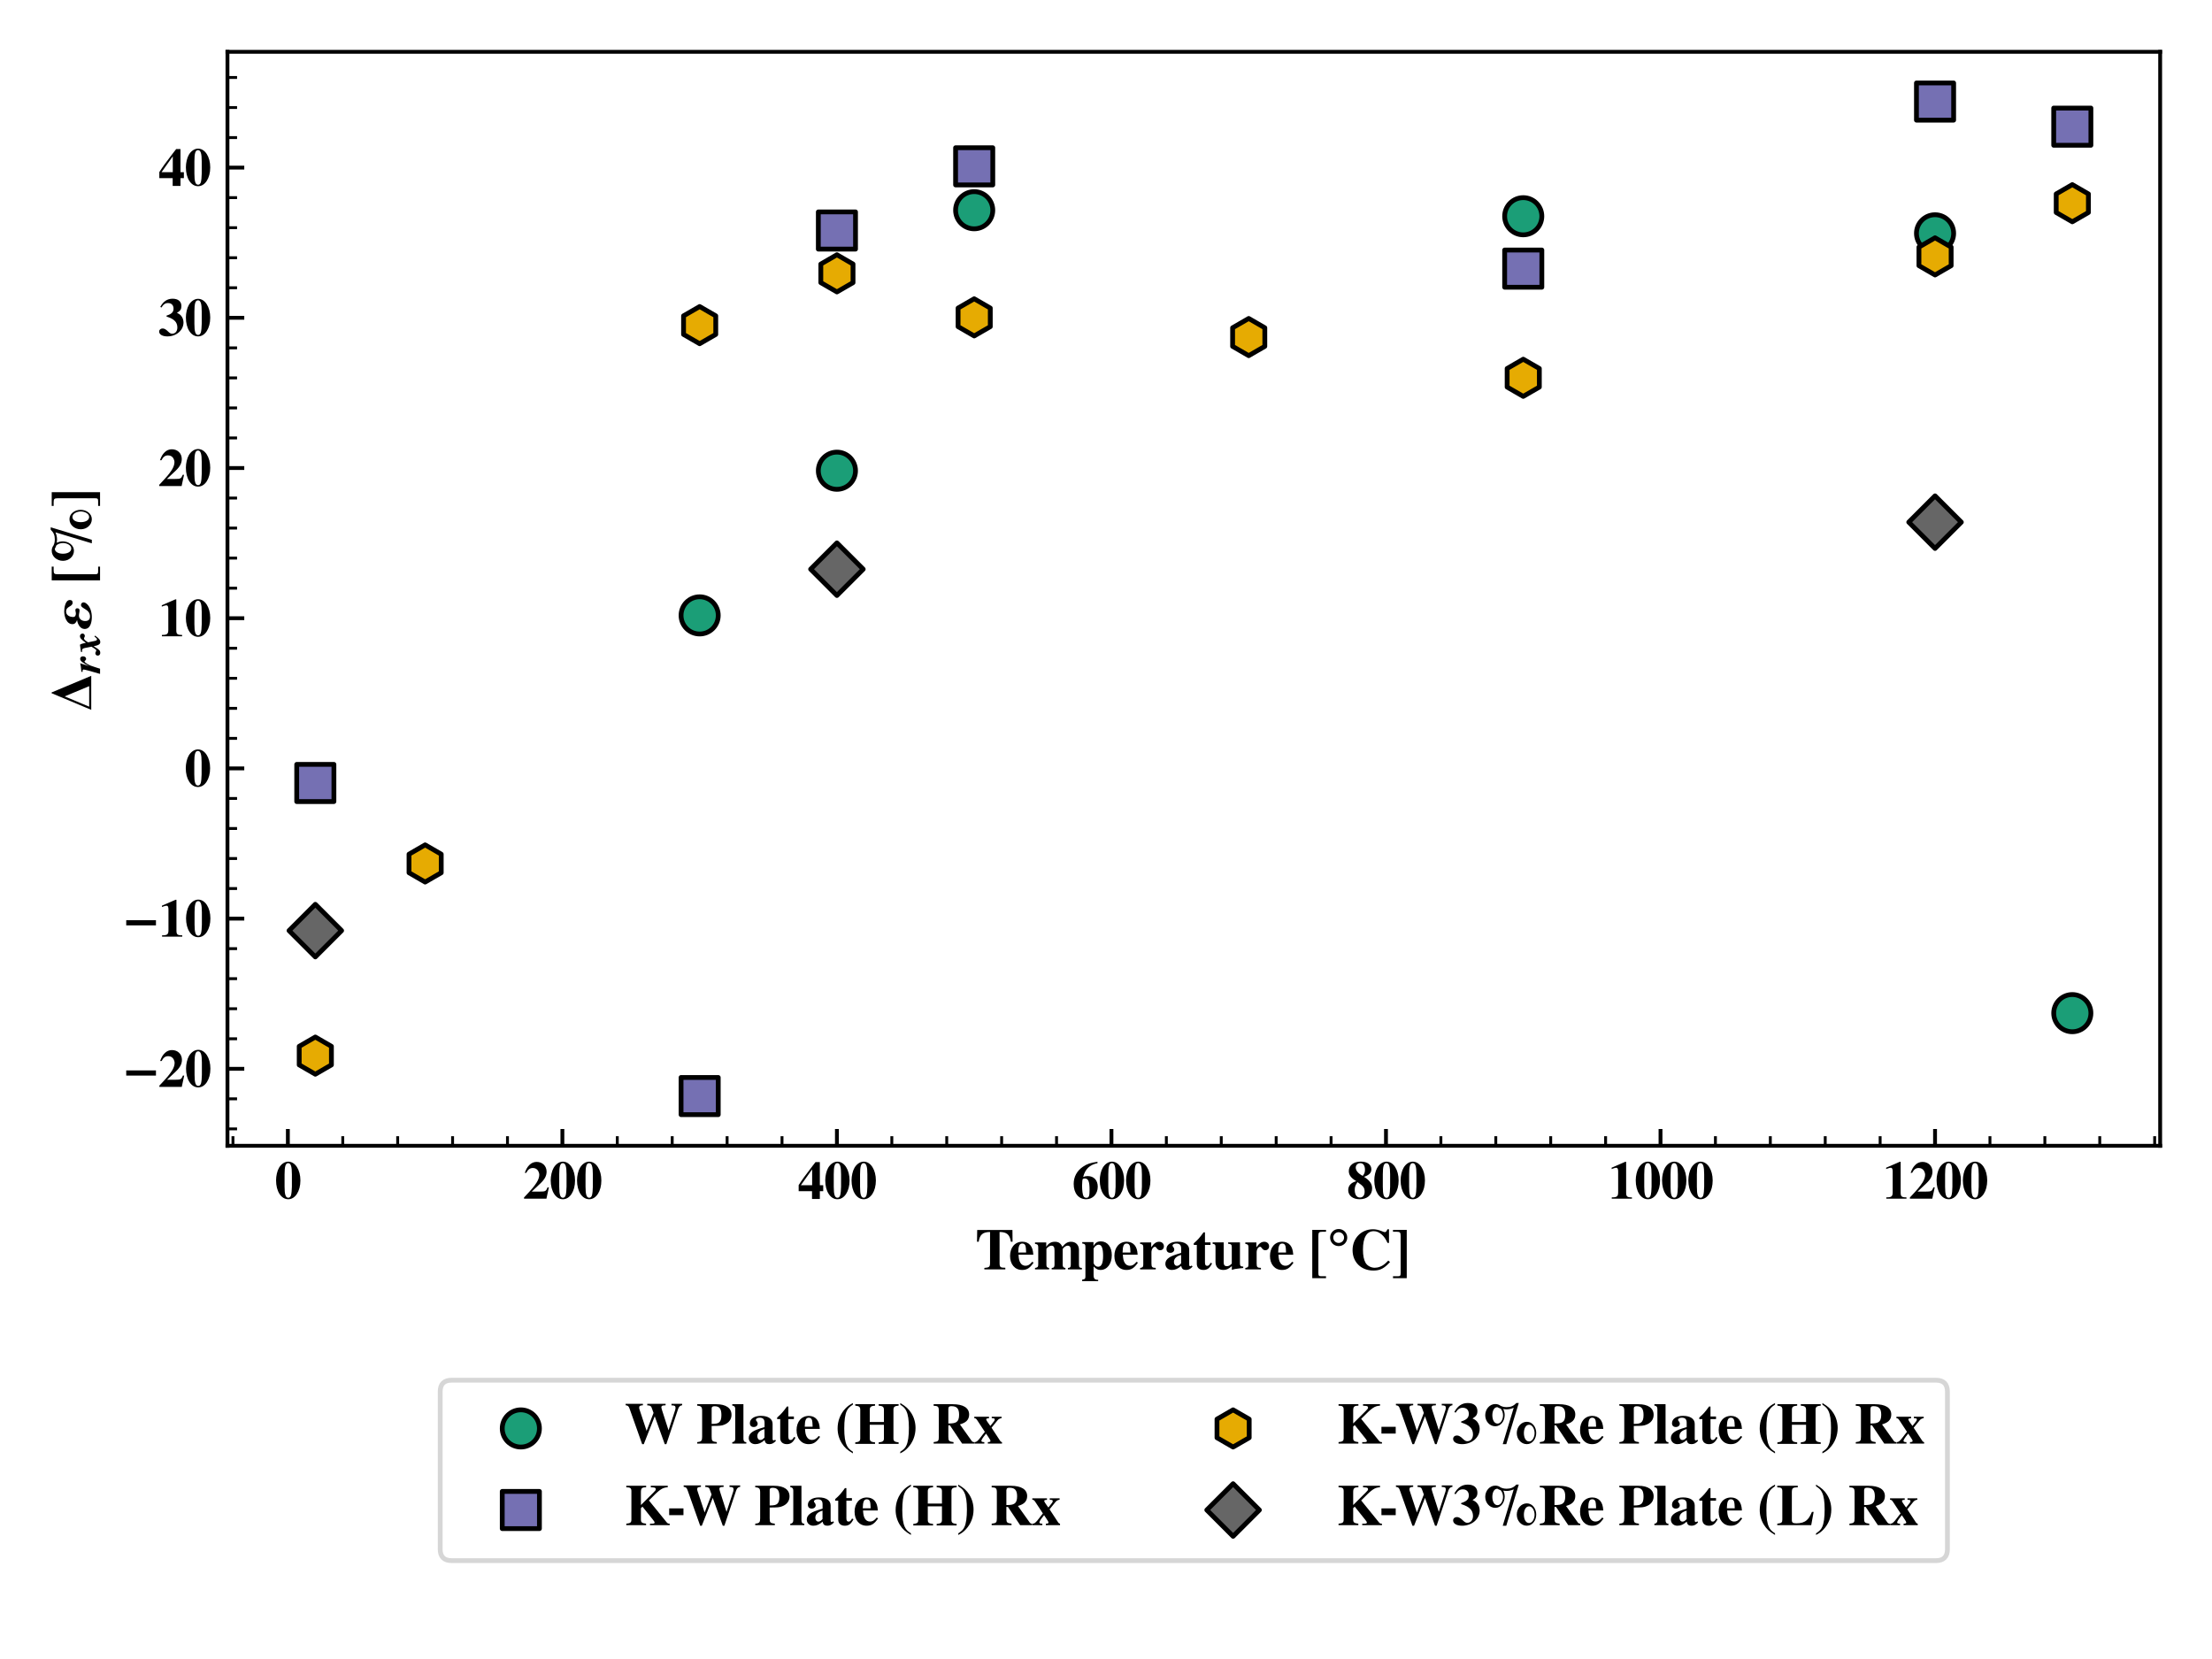 <?xml version="1.0" encoding="utf-8" standalone="no"?>
<!DOCTYPE svg PUBLIC "-//W3C//DTD SVG 1.1//EN"
  "http://www.w3.org/Graphics/SVG/1.1/DTD/svg11.dtd">
<svg xmlns:xlink="http://www.w3.org/1999/xlink" width="460.8pt" height="345.6pt" viewBox="0 0 460.8 345.6" xmlns="http://www.w3.org/2000/svg" version="1.1">
 <defs>
  <style type="text/css">*{stroke-linejoin: round; stroke-linecap: butt}</style>
 </defs>
 <g id="figure_1">
  <g id="patch_1">
   <path d="M 0 345.6 
L 460.8 345.6 
L 460.8 0 
L 0 0 
z
" style="fill: #ffffff"/>
  </g>
  <g id="axes_1">
   <g id="patch_2">
    <path d="M 47.385 238.687 
L 450 238.687 
L 450 10.8 
L 47.385 10.8 
z
" style="fill: #ffffff"/>
   </g>
   <g id="PathCollection_1">
    <defs>
     <path id="m9c1a7745af" d="M 0 3.873 
C 1.027 3.873 2.012 3.465 2.739 2.739 
C 3.465 2.012 3.873 1.027 3.873 0 
C 3.873 -1.027 3.465 -2.012 2.739 -2.739 
C 2.012 -3.465 1.027 -3.873 0 -3.873 
C -1.027 -3.873 -2.012 -3.465 -2.739 -2.739 
C -3.465 -2.012 -3.873 -1.027 -3.873 0 
C -3.873 1.027 -3.465 2.012 -2.739 2.739 
C -2.012 3.465 -1.027 3.873 0 3.873 
z
" style="stroke: #000000"/>
    </defs>
    <g clip-path="url(#p0a53fb7acf)">
     <use xlink:href="#m9c1a7745af" x="145.751" y="128.197" style="fill: #1b9e77; stroke: #000000"/>
     <use xlink:href="#m9c1a7745af" x="174.346" y="98.06" style="fill: #1b9e77; stroke: #000000"/>
     <use xlink:href="#m9c1a7745af" x="202.941" y="43.793" style="fill: #1b9e77; stroke: #000000"/>
     <use xlink:href="#m9c1a7745af" x="317.32" y="45.047" style="fill: #1b9e77; stroke: #000000"/>
     <use xlink:href="#m9c1a7745af" x="403.105" y="48.608" style="fill: #1b9e77; stroke: #000000"/>
     <use xlink:href="#m9c1a7745af" x="431.699" y="211.057" style="fill: #1b9e77; stroke: #000000"/>
    </g>
   </g>
   <g id="PathCollection_2">
    <defs>
     <path id="m1aaefd6d30" d="M -3.873 3.873 
L 3.873 3.873 
L 3.873 -3.873 
L -3.873 -3.873 
z
" style="stroke: #000000"/>
    </defs>
    <g clip-path="url(#p0a53fb7acf)">
     <use xlink:href="#m1aaefd6d30" x="65.686" y="163.108" style="fill: #7570b3; stroke: #000000"/>
     <use xlink:href="#m1aaefd6d30" x="145.751" y="228.328" style="fill: #7570b3; stroke: #000000"/>
     <use xlink:href="#m1aaefd6d30" x="174.346" y="48.021" style="fill: #7570b3; stroke: #000000"/>
     <use xlink:href="#m1aaefd6d30" x="202.941" y="34.651" style="fill: #7570b3; stroke: #000000"/>
     <use xlink:href="#m1aaefd6d30" x="317.32" y="55.96" style="fill: #7570b3; stroke: #000000"/>
     <use xlink:href="#m1aaefd6d30" x="403.105" y="21.158" style="fill: #7570b3; stroke: #000000"/>
     <use xlink:href="#m1aaefd6d30" x="431.699" y="26.387" style="fill: #7570b3; stroke: #000000"/>
    </g>
   </g>
   <g id="PathCollection_3">
    <defs>
     <path id="mb5a81cc32b" d="M 0 -3.873 
L -3.354 -1.936 
L -3.354 1.936 
L -0 3.873 
L 3.354 1.936 
L 3.354 -1.936 
z
" style="stroke: #000000"/>
    </defs>
    <g clip-path="url(#p0a53fb7acf)">
     <use xlink:href="#mb5a81cc32b" x="65.686" y="219.905" style="fill: #e6ab02; stroke: #000000"/>
     <use xlink:href="#mb5a81cc32b" x="88.562" y="179.875" style="fill: #e6ab02; stroke: #000000"/>
     <use xlink:href="#mb5a81cc32b" x="145.751" y="67.731" style="fill: #e6ab02; stroke: #000000"/>
     <use xlink:href="#mb5a81cc32b" x="174.346" y="56.942" style="fill: #e6ab02; stroke: #000000"/>
     <use xlink:href="#mb5a81cc32b" x="202.941" y="66.111" style="fill: #e6ab02; stroke: #000000"/>
     <use xlink:href="#mb5a81cc32b" x="260.13" y="70.217" style="fill: #e6ab02; stroke: #000000"/>
     <use xlink:href="#mb5a81cc32b" x="317.32" y="78.7" style="fill: #e6ab02; stroke: #000000"/>
     <use xlink:href="#mb5a81cc32b" x="403.105" y="53.41" style="fill: #e6ab02; stroke: #000000"/>
     <use xlink:href="#mb5a81cc32b" x="431.699" y="42.331" style="fill: #e6ab02; stroke: #000000"/>
    </g>
   </g>
   <g id="PathCollection_4">
    <defs>
     <path id="m07507db547" d="M 0 5.477 
L 5.477 0 
L 0 -5.477 
L -5.477 0 
z
" style="stroke: #000000"/>
    </defs>
    <g clip-path="url(#p0a53fb7acf)">
     <use xlink:href="#m07507db547" x="65.686" y="193.865" style="fill: #666666; stroke: #000000"/>
     <use xlink:href="#m07507db547" x="174.346" y="118.573" style="fill: #666666; stroke: #000000"/>
     <use xlink:href="#m07507db547" x="403.105" y="108.776" style="fill: #666666; stroke: #000000"/>
    </g>
   </g>
   <g id="matplotlib.axis_1">
    <g id="xtick_1">
     <g id="line2d_1">
      <defs>
       <path id="m81183af1c1" d="M 0 0 
L 0 -3.5 
" style="stroke: #000000; stroke-width: 0.8"/>
      </defs>
      <g>
       <use xlink:href="#m81183af1c1" x="59.967" y="238.687" style="stroke: #000000; stroke-width: 0.8"/>
      </g>
     </g>
     <g id="text_1">
      <!-- $\mathdefault{0}$ -->
      <g transform="translate(57.24 249.71) scale(0.11 -0.11)">
       <defs>
        <path id="TeXGyreTermesX-Bold-30" d="M 3046 2166 
C 3046 3440 2426 4403 1600 4403 
C 1184 4403 762 4123 499 3664 
C 294 3313 154 2714 154 2185 
C 154 873 755 -64 1606 -64 
C 2432 -64 3046 886 3046 2166 
z
M 2035 1434 
C 2035 1058 1984 561 1926 389 
C 1856 203 1754 114 1606 114 
C 1286 114 1165 491 1165 1434 
L 1165 2892 
C 1165 3855 1286 4224 1594 4224 
C 1907 4224 2035 3829 2035 2892 
L 2035 1434 
z
" transform="scale(0.016)"/>
       </defs>
       <use xlink:href="#TeXGyreTermesX-Bold-30" transform="scale(0.996)"/>
      </g>
     </g>
    </g>
    <g id="xtick_2">
     <g id="line2d_2">
      <g>
       <use xlink:href="#m81183af1c1" x="117.156" y="238.687" style="stroke: #000000; stroke-width: 0.8"/>
      </g>
     </g>
     <g id="text_2">
      <!-- $\mathdefault{200}$ -->
      <g transform="translate(108.975 249.71) scale(0.11 -0.11)">
       <defs>
        <path id="TeXGyreTermesX-Bold-32" d="M 3059 1341 
L 2906 1341 
C 2720 884 2643 846 1990 846 
L 1024 846 
L 2061 1824 
C 2566 2301 2790 2726 2790 3210 
C 2790 3889 2298 4373 1606 4373 
C 1286 4373 979 4245 755 4016 
C 506 3768 378 3552 198 3075 
L 378 3075 
C 576 3469 813 3648 1158 3648 
C 1440 3648 1651 3527 1792 3298 
C 1869 3164 1920 2987 1920 2841 
C 1920 2561 1798 2211 1594 1900 
C 1267 1405 1043 1137 109 146 
L 109 0 
L 2771 0 
L 3059 1341 
z
" transform="scale(0.016)"/>
       </defs>
       <use xlink:href="#TeXGyreTermesX-Bold-32" transform="scale(0.996)"/>
       <use xlink:href="#TeXGyreTermesX-Bold-30" transform="translate(49.813 0) scale(0.996)"/>
       <use xlink:href="#TeXGyreTermesX-Bold-30" transform="translate(99.626 0) scale(0.996)"/>
      </g>
     </g>
    </g>
    <g id="xtick_3">
     <g id="line2d_3">
      <g>
       <use xlink:href="#m81183af1c1" x="174.346" y="238.687" style="stroke: #000000; stroke-width: 0.8"/>
      </g>
     </g>
     <g id="text_3">
      <!-- $\mathdefault{400}$ -->
      <g transform="translate(166.164 249.71) scale(0.11 -0.11)">
       <defs>
        <path id="TeXGyreTermesX-Bold-34" d="M 3040 896 
L 3040 1602 
L 2637 1602 
L 2637 4352 
L 2125 4352 
L 1747 3863 
C 928 2803 506 2219 122 1615 
L 122 896 
L 1709 896 
L 1709 -32 
L 2637 -32 
L 2637 896 
L 3040 896 
z
M 1722 1602 
L 384 1602 
L 1722 3488 
L 1722 1602 
z
" transform="scale(0.016)"/>
       </defs>
       <use xlink:href="#TeXGyreTermesX-Bold-34" transform="scale(0.996)"/>
       <use xlink:href="#TeXGyreTermesX-Bold-30" transform="translate(49.813 0) scale(0.996)"/>
       <use xlink:href="#TeXGyreTermesX-Bold-30" transform="translate(99.626 0) scale(0.996)"/>
      </g>
     </g>
    </g>
    <g id="xtick_4">
     <g id="line2d_4">
      <g>
       <use xlink:href="#m81183af1c1" x="231.536" y="238.687" style="stroke: #000000; stroke-width: 0.8"/>
      </g>
     </g>
     <g id="text_4">
      <!-- $\mathdefault{600}$ -->
      <g transform="translate(223.354 249.71) scale(0.11 -0.11)">
       <defs>
        <path id="TeXGyreTermesX-Bold-36" d="M 3040 1427 
C 3040 2193 2573 2688 1843 2688 
C 1638 2688 1498 2663 1306 2580 
C 1542 3515 2074 4030 3008 4221 
L 3008 4387 
C 2157 4266 1760 4126 1274 3796 
C 557 3307 179 2596 179 1752 
C 179 654 768 -64 1664 -64 
C 2458 -64 3040 564 3040 1427 
z
M 2067 1046 
C 2067 298 1990 108 1677 108 
C 1530 108 1414 172 1350 291 
C 1242 501 1178 964 1178 1553 
C 1178 1946 1216 2307 1261 2339 
C 1312 2377 1402 2402 1491 2402 
C 1920 2402 2067 2054 2067 1046 
z
" transform="scale(0.016)"/>
       </defs>
       <use xlink:href="#TeXGyreTermesX-Bold-36" transform="scale(0.996)"/>
       <use xlink:href="#TeXGyreTermesX-Bold-30" transform="translate(49.813 0) scale(0.996)"/>
       <use xlink:href="#TeXGyreTermesX-Bold-30" transform="translate(99.626 0) scale(0.996)"/>
      </g>
     </g>
    </g>
    <g id="xtick_5">
     <g id="line2d_5">
      <g>
       <use xlink:href="#m81183af1c1" x="288.725" y="238.687" style="stroke: #000000; stroke-width: 0.8"/>
      </g>
     </g>
     <g id="text_5">
      <!-- $\mathdefault{800}$ -->
      <g transform="translate(280.543 249.71) scale(0.11 -0.11)">
       <defs>
        <path id="TeXGyreTermesX-Bold-38" d="M 3021 1212 
C 3021 1768 2746 2164 2061 2597 
C 2675 2815 2931 3075 2931 3483 
C 2931 4051 2445 4409 1683 4409 
C 819 4409 250 3961 250 3292 
C 250 2814 506 2462 1139 2086 
C 774 1965 627 1881 461 1722 
C 275 1543 179 1301 179 1020 
C 179 370 723 -64 1536 -64 
C 2426 -64 3021 447 3021 1212 
z
M 2170 3439 
C 2170 3139 2118 2993 1907 2712 
C 1370 2986 1075 3337 1075 3694 
C 1075 3994 1306 4224 1606 4224 
C 1965 4224 2170 3937 2170 3439 
z
M 2131 829 
C 2131 402 1920 140 1574 140 
C 1184 140 954 478 954 1046 
C 954 1397 1024 1595 1280 1971 
C 1978 1505 2131 1301 2131 829 
z
" transform="scale(0.016)"/>
       </defs>
       <use xlink:href="#TeXGyreTermesX-Bold-38" transform="scale(0.996)"/>
       <use xlink:href="#TeXGyreTermesX-Bold-30" transform="translate(49.813 0) scale(0.996)"/>
       <use xlink:href="#TeXGyreTermesX-Bold-30" transform="translate(99.626 0) scale(0.996)"/>
      </g>
     </g>
    </g>
    <g id="xtick_6">
     <g id="line2d_6">
      <g>
       <use xlink:href="#m81183af1c1" x="345.915" y="238.687" style="stroke: #000000; stroke-width: 0.8"/>
      </g>
     </g>
     <g id="text_6">
      <!-- $\mathdefault{1000}$ -->
      <g transform="translate(335.006 249.71) scale(0.11 -0.11)">
       <defs>
        <path id="TeXGyreTermesX-Bold-31" d="M 2829 0 
L 2829 159 
C 2246 159 2138 255 2138 746 
L 2138 4384 
L 2029 4384 
L 416 3686 
L 416 3521 
C 474 3540 525 3559 544 3572 
C 717 3635 877 3680 960 3680 
C 1120 3680 1190 3540 1190 3241 
L 1190 790 
C 1190 267 1062 159 429 159 
L 429 0 
L 2829 0 
z
" transform="scale(0.016)"/>
       </defs>
       <use xlink:href="#TeXGyreTermesX-Bold-31" transform="scale(0.996)"/>
       <use xlink:href="#TeXGyreTermesX-Bold-30" transform="translate(49.813 0) scale(0.996)"/>
       <use xlink:href="#TeXGyreTermesX-Bold-30" transform="translate(99.626 0) scale(0.996)"/>
       <use xlink:href="#TeXGyreTermesX-Bold-30" transform="translate(149.44 0) scale(0.996)"/>
      </g>
     </g>
    </g>
    <g id="xtick_7">
     <g id="line2d_7">
      <g>
       <use xlink:href="#m81183af1c1" x="403.105" y="238.687" style="stroke: #000000; stroke-width: 0.8"/>
      </g>
     </g>
     <g id="text_7">
      <!-- $\mathdefault{1200}$ -->
      <g transform="translate(392.195 249.71) scale(0.11 -0.11)">
       <use xlink:href="#TeXGyreTermesX-Bold-31" transform="scale(0.996)"/>
       <use xlink:href="#TeXGyreTermesX-Bold-32" transform="translate(49.813 0) scale(0.996)"/>
       <use xlink:href="#TeXGyreTermesX-Bold-30" transform="translate(99.626 0) scale(0.996)"/>
       <use xlink:href="#TeXGyreTermesX-Bold-30" transform="translate(149.44 0) scale(0.996)"/>
      </g>
     </g>
    </g>
    <g id="xtick_8">
     <g id="line2d_8">
      <defs>
       <path id="m5a02cce19e" d="M 0 0 
L 0 -2 
" style="stroke: #000000; stroke-width: 0.6"/>
      </defs>
      <g>
       <use xlink:href="#m5a02cce19e" x="48.529" y="238.687" style="stroke: #000000; stroke-width: 0.6"/>
      </g>
     </g>
    </g>
    <g id="xtick_9">
     <g id="line2d_9">
      <g>
       <use xlink:href="#m5a02cce19e" x="71.405" y="238.687" style="stroke: #000000; stroke-width: 0.6"/>
      </g>
     </g>
    </g>
    <g id="xtick_10">
     <g id="line2d_10">
      <g>
       <use xlink:href="#m5a02cce19e" x="82.843" y="238.687" style="stroke: #000000; stroke-width: 0.6"/>
      </g>
     </g>
    </g>
    <g id="xtick_11">
     <g id="line2d_11">
      <g>
       <use xlink:href="#m5a02cce19e" x="94.281" y="238.687" style="stroke: #000000; stroke-width: 0.6"/>
      </g>
     </g>
    </g>
    <g id="xtick_12">
     <g id="line2d_12">
      <g>
       <use xlink:href="#m5a02cce19e" x="105.718" y="238.687" style="stroke: #000000; stroke-width: 0.6"/>
      </g>
     </g>
    </g>
    <g id="xtick_13">
     <g id="line2d_13">
      <g>
       <use xlink:href="#m5a02cce19e" x="128.594" y="238.687" style="stroke: #000000; stroke-width: 0.6"/>
      </g>
     </g>
    </g>
    <g id="xtick_14">
     <g id="line2d_14">
      <g>
       <use xlink:href="#m5a02cce19e" x="140.032" y="238.687" style="stroke: #000000; stroke-width: 0.6"/>
      </g>
     </g>
    </g>
    <g id="xtick_15">
     <g id="line2d_15">
      <g>
       <use xlink:href="#m5a02cce19e" x="151.47" y="238.687" style="stroke: #000000; stroke-width: 0.6"/>
      </g>
     </g>
    </g>
    <g id="xtick_16">
     <g id="line2d_16">
      <g>
       <use xlink:href="#m5a02cce19e" x="162.908" y="238.687" style="stroke: #000000; stroke-width: 0.6"/>
      </g>
     </g>
    </g>
    <g id="xtick_17">
     <g id="line2d_17">
      <g>
       <use xlink:href="#m5a02cce19e" x="185.784" y="238.687" style="stroke: #000000; stroke-width: 0.6"/>
      </g>
     </g>
    </g>
    <g id="xtick_18">
     <g id="line2d_18">
      <g>
       <use xlink:href="#m5a02cce19e" x="197.222" y="238.687" style="stroke: #000000; stroke-width: 0.6"/>
      </g>
     </g>
    </g>
    <g id="xtick_19">
     <g id="line2d_19">
      <g>
       <use xlink:href="#m5a02cce19e" x="208.66" y="238.687" style="stroke: #000000; stroke-width: 0.6"/>
      </g>
     </g>
    </g>
    <g id="xtick_20">
     <g id="line2d_20">
      <g>
       <use xlink:href="#m5a02cce19e" x="220.098" y="238.687" style="stroke: #000000; stroke-width: 0.6"/>
      </g>
     </g>
    </g>
    <g id="xtick_21">
     <g id="line2d_21">
      <g>
       <use xlink:href="#m5a02cce19e" x="242.974" y="238.687" style="stroke: #000000; stroke-width: 0.6"/>
      </g>
     </g>
    </g>
    <g id="xtick_22">
     <g id="line2d_22">
      <g>
       <use xlink:href="#m5a02cce19e" x="254.412" y="238.687" style="stroke: #000000; stroke-width: 0.6"/>
      </g>
     </g>
    </g>
    <g id="xtick_23">
     <g id="line2d_23">
      <g>
       <use xlink:href="#m5a02cce19e" x="265.849" y="238.687" style="stroke: #000000; stroke-width: 0.6"/>
      </g>
     </g>
    </g>
    <g id="xtick_24">
     <g id="line2d_24">
      <g>
       <use xlink:href="#m5a02cce19e" x="277.287" y="238.687" style="stroke: #000000; stroke-width: 0.6"/>
      </g>
     </g>
    </g>
    <g id="xtick_25">
     <g id="line2d_25">
      <g>
       <use xlink:href="#m5a02cce19e" x="300.163" y="238.687" style="stroke: #000000; stroke-width: 0.6"/>
      </g>
     </g>
    </g>
    <g id="xtick_26">
     <g id="line2d_26">
      <g>
       <use xlink:href="#m5a02cce19e" x="311.601" y="238.687" style="stroke: #000000; stroke-width: 0.6"/>
      </g>
     </g>
    </g>
    <g id="xtick_27">
     <g id="line2d_27">
      <g>
       <use xlink:href="#m5a02cce19e" x="323.039" y="238.687" style="stroke: #000000; stroke-width: 0.6"/>
      </g>
     </g>
    </g>
    <g id="xtick_28">
     <g id="line2d_28">
      <g>
       <use xlink:href="#m5a02cce19e" x="334.477" y="238.687" style="stroke: #000000; stroke-width: 0.6"/>
      </g>
     </g>
    </g>
    <g id="xtick_29">
     <g id="line2d_29">
      <g>
       <use xlink:href="#m5a02cce19e" x="357.353" y="238.687" style="stroke: #000000; stroke-width: 0.6"/>
      </g>
     </g>
    </g>
    <g id="xtick_30">
     <g id="line2d_30">
      <g>
       <use xlink:href="#m5a02cce19e" x="368.791" y="238.687" style="stroke: #000000; stroke-width: 0.6"/>
      </g>
     </g>
    </g>
    <g id="xtick_31">
     <g id="line2d_31">
      <g>
       <use xlink:href="#m5a02cce19e" x="380.229" y="238.687" style="stroke: #000000; stroke-width: 0.6"/>
      </g>
     </g>
    </g>
    <g id="xtick_32">
     <g id="line2d_32">
      <g>
       <use xlink:href="#m5a02cce19e" x="391.667" y="238.687" style="stroke: #000000; stroke-width: 0.6"/>
      </g>
     </g>
    </g>
    <g id="xtick_33">
     <g id="line2d_33">
      <g>
       <use xlink:href="#m5a02cce19e" x="414.542" y="238.687" style="stroke: #000000; stroke-width: 0.6"/>
      </g>
     </g>
    </g>
    <g id="xtick_34">
     <g id="line2d_34">
      <g>
       <use xlink:href="#m5a02cce19e" x="425.98" y="238.687" style="stroke: #000000; stroke-width: 0.6"/>
      </g>
     </g>
    </g>
    <g id="xtick_35">
     <g id="line2d_35">
      <g>
       <use xlink:href="#m5a02cce19e" x="437.418" y="238.687" style="stroke: #000000; stroke-width: 0.6"/>
      </g>
     </g>
    </g>
    <g id="xtick_36">
     <g id="line2d_36">
      <g>
       <use xlink:href="#m5a02cce19e" x="448.856" y="238.687" style="stroke: #000000; stroke-width: 0.6"/>
      </g>
     </g>
    </g>
    <g id="text_8">
     <!-- \textbf{Temperature [$^\circ$C]} -->
     <g transform="translate(203.15 264.434) scale(0.12 -0.12)">
      <defs>
       <path id="TeXGyreTermesX-Bold-54" d="M 4070 3013 
L 4058 4288 
L 218 4288 
L 198 3013 
L 384 3013 
C 493 3777 826 4072 1619 4072 
L 1619 740 
C 1619 272 1549 204 998 159 
L 998 0 
L 3283 0 
L 3283 178 
C 2726 178 2656 242 2656 724 
L 2656 4072 
C 3443 4072 3776 3777 3885 3013 
L 4070 3013 
z
" transform="scale(0.016)"/>
       <path id="TeXGyreTermesX-Bold-65" d="M 2726 736 
L 2573 826 
C 2310 510 2118 394 1843 394 
C 1600 394 1408 504 1280 723 
C 1158 930 1107 1149 1082 1600 
L 2694 1600 
C 2656 2115 2560 2400 2362 2642 
C 2157 2883 1856 3013 1498 3013 
C 698 3013 160 2388 160 1465 
C 160 543 685 -64 1478 -64 
C 1997 -64 2310 134 2726 736 
z
M 1907 1835 
L 1050 1835 
C 1069 2571 1184 2816 1498 2816 
C 1683 2816 1798 2718 1850 2528 
C 1882 2411 1894 2240 1907 1928 
L 1907 1835 
z
" transform="scale(0.016)"/>
       <path id="TeXGyreTermesX-Bold-6d" d="M 5210 0 
L 5210 159 
C 4960 159 4890 236 4890 510 
L 4890 2109 
C 4890 2657 4550 3008 4026 3008 
C 3661 3008 3418 2862 3085 2455 
C 2893 2856 2669 3008 2266 3008 
C 1862 3008 1568 2836 1325 2455 
L 1325 2932 
L 102 2932 
L 102 2779 
C 384 2741 454 2665 454 2404 
L 454 534 
C 454 273 384 204 102 153 
L 102 0 
L 1638 0 
L 1638 153 
C 1414 184 1344 273 1344 515 
L 1344 2213 
C 1344 2251 1446 2372 1530 2436 
C 1664 2538 1773 2582 1882 2582 
C 2131 2582 2227 2436 2227 2054 
L 2227 515 
C 2227 254 2157 172 1920 153 
L 1920 0 
L 3418 0 
L 3418 153 
C 3194 178 3117 273 3117 515 
L 3117 2213 
C 3117 2245 3219 2366 3302 2429 
C 3443 2538 3552 2582 3661 2582 
C 3904 2582 4000 2429 4000 2054 
L 4000 515 
C 4000 248 3930 172 3686 153 
L 3686 0 
L 5210 0 
z
" transform="scale(0.016)"/>
       <path id="TeXGyreTermesX-Bold-70" d="M 3354 1551 
C 3354 2442 2874 3050 2163 3050 
C 1786 3050 1555 2904 1357 2534 
L 1357 2974 
L 134 2974 
L 134 2821 
C 416 2777 480 2712 480 2444 
L 480 -756 
C 480 -1019 429 -1076 122 -1127 
L 122 -1280 
L 1869 -1280 
L 1869 -1140 
C 1478 -1140 1370 -1012 1370 -584 
L 1370 318 
C 1677 19 1843 -64 2125 -64 
C 2842 -64 3354 603 3354 1551 
z
M 2406 1461 
C 2406 665 2227 286 1862 286 
C 1651 286 1466 434 1370 678 
L 1370 2238 
C 1370 2283 1427 2386 1504 2469 
C 1632 2610 1779 2688 1920 2688 
C 2253 2688 2406 2302 2406 1461 
z
" transform="scale(0.016)"/>
       <path id="TeXGyreTermesX-Bold-72" d="M 2778 2512 
C 2778 2798 2560 3008 2259 3008 
C 1939 3008 1696 2836 1395 2410 
L 1395 2932 
L 186 2932 
L 186 2779 
C 461 2741 531 2658 531 2404 
L 531 533 
C 531 272 467 203 186 152 
L 186 0 
L 1888 0 
L 1888 165 
C 1498 165 1421 248 1421 645 
L 1421 1854 
C 1421 2186 1600 2461 1811 2461 
C 1862 2461 1920 2417 1990 2315 
C 2112 2143 2208 2086 2374 2086 
C 2611 2086 2778 2264 2778 2512 
z
" transform="scale(0.016)"/>
       <path id="TeXGyreTermesX-Bold-61" d="M 3123 297 
L 3027 430 
L 2963 366 
C 2944 347 2925 341 2893 341 
C 2803 341 2758 392 2758 499 
L 2758 2152 
C 2758 2689 2272 3019 1491 3019 
C 768 3019 282 2696 282 2221 
C 282 1955 435 1803 698 1803 
C 954 1803 1133 1955 1133 2170 
C 1133 2259 1101 2341 1018 2442 
C 960 2506 941 2543 941 2581 
C 941 2714 1114 2816 1344 2816 
C 1722 2816 1882 2645 1882 2259 
L 1882 1797 
C 1133 1569 832 1455 589 1296 
C 301 1107 160 885 160 607 
C 160 221 454 -64 864 -64 
C 1235 -64 1530 63 1882 380 
C 1952 57 2093 -64 2406 -64 
C 2682 -64 2880 38 3123 297 
z
M 1875 658 
C 1702 462 1574 386 1421 386 
C 1229 386 1094 556 1094 810 
C 1094 1176 1363 1436 1875 1575 
L 1875 658 
z
" transform="scale(0.016)"/>
       <path id="TeXGyreTermesX-Bold-74" d="M 2125 648 
L 1965 718 
C 1837 476 1734 387 1600 387 
C 1421 387 1350 495 1350 750 
L 1350 2664 
L 1952 2664 
L 1952 2944 
L 1350 2944 
L 1350 4032 
L 1190 4032 
C 800 3479 544 3190 128 2836 
L 128 2664 
L 461 2664 
L 461 603 
C 461 190 736 -64 1178 -64 
C 1606 -64 1862 126 2125 648 
z
" transform="scale(0.016)"/>
       <path id="TeXGyreTermesX-Bold-75" d="M 3437 152 
L 3437 305 
C 3155 305 3078 388 3078 660 
L 3078 2944 
L 1792 2944 
L 1792 2792 
C 2112 2767 2189 2690 2189 2419 
L 2189 627 
C 1978 419 1850 349 1664 349 
C 1402 349 1306 476 1306 799 
L 1306 2944 
L 102 2944 
L 102 2792 
C 365 2741 416 2684 416 2419 
L 416 822 
C 416 266 736 -64 1267 -64 
C 1600 -64 1824 38 2195 355 
L 2195 -58 
C 2470 38 2624 63 3040 108 
L 3437 152 
z
" transform="scale(0.016)"/>
       <path id="TeXGyreTermesX-Bold-5b" d="M 1926 -960 
L 1926 -750 
L 1414 -750 
C 1152 -750 1094 -686 1094 -413 
L 1094 3650 
C 1094 4020 1165 4096 1523 4096 
L 1926 4096 
L 1926 4306 
L 429 4306 
L 429 -960 
L 1926 -960 
z
" transform="scale(0.016)"/>
       <path id="txbsys-e" d="M 2955 1640 
C 2955 2347 2386 2915 1676 2915 
C 960 2915 397 2347 397 1640 
C 397 926 960 365 1676 365 
C 2386 365 2955 926 2955 1640 
z
M 2482 1640 
C 2482 1188 2117 838 1676 838 
C 1222 838 870 1188 870 1640 
C 870 2078 1222 2441 1676 2441 
C 2117 2441 2482 2078 2482 1640 
z
" transform="scale(0.016)"/>
       <path id="TeXGyreTermesX-Bold-43" d="M 4397 800 
L 4205 959 
C 3827 565 3622 413 3309 292 
C 3123 216 2912 177 2733 177 
C 2310 177 1907 399 1722 729 
C 1536 1064 1446 1513 1446 2153 
C 1446 3463 1850 4160 2624 4160 
C 2925 4160 3200 4047 3475 3809 
C 3750 3570 3898 3357 4122 2880 
L 4282 2880 
L 4282 4369 
L 4109 4369 
C 4013 4127 3949 4059 3827 4059 
C 3763 4059 3680 4084 3533 4148 
C 3162 4300 2848 4370 2541 4370 
C 1267 4370 314 3394 314 2095 
C 314 790 1248 -128 2579 -128 
C 3315 -128 3750 95 4397 800 
z
" transform="scale(0.016)"/>
       <path id="TeXGyreTermesX-Bold-5d" d="M 1702 -960 
L 1702 4306 
L 205 4306 
L 205 4096 
L 608 4096 
C 966 4096 1037 4020 1037 3650 
L 1037 -413 
C 1037 -693 986 -750 717 -750 
L 205 -750 
L 205 -960 
L 1702 -960 
z
" transform="scale(0.016)"/>
      </defs>
      <use xlink:href="#TeXGyreTermesX-Bold-54" transform="scale(0.996)"/>
      <use xlink:href="#TeXGyreTermesX-Bold-65" transform="translate(57.983 0) scale(0.996)"/>
      <use xlink:href="#TeXGyreTermesX-Bold-6d" transform="translate(102.217 0) scale(0.996)"/>
      <use xlink:href="#TeXGyreTermesX-Bold-70" transform="translate(183.711 0) scale(0.996)"/>
      <use xlink:href="#TeXGyreTermesX-Bold-65" transform="translate(239.103 0) scale(0.996)"/>
      <use xlink:href="#TeXGyreTermesX-Bold-72" transform="translate(283.337 0) scale(0.996)"/>
      <use xlink:href="#TeXGyreTermesX-Bold-61" transform="translate(327.572 0) scale(0.996)"/>
      <use xlink:href="#TeXGyreTermesX-Bold-74" transform="translate(377.385 0) scale(0.996)"/>
      <use xlink:href="#TeXGyreTermesX-Bold-75" transform="translate(410.56 0) scale(0.996)"/>
      <use xlink:href="#TeXGyreTermesX-Bold-72" transform="translate(465.953 0) scale(0.996)"/>
      <use xlink:href="#TeXGyreTermesX-Bold-65" transform="translate(509.191 0) scale(0.996)"/>
      <use xlink:href="#TeXGyreTermesX-Bold-5b" transform="translate(578.331 0) scale(0.996)"/>
      <use xlink:href="#txbsys-e" transform="translate(611.507 36.164) scale(0.727)"/>
      <use xlink:href="#TeXGyreTermesX-Bold-43" transform="translate(650.114 0) scale(0.996)"/>
      <use xlink:href="#TeXGyreTermesX-Bold-5d" transform="translate(722.044 0) scale(0.996)"/>
     </g>
    </g>
   </g>
   <g id="matplotlib.axis_2">
    <g id="ytick_1">
     <g id="line2d_37">
      <defs>
       <path id="m8b57ad3a47" d="M 0 0 
L 3.5 0 
" style="stroke: #000000; stroke-width: 0.8"/>
      </defs>
      <g>
       <use xlink:href="#m8b57ad3a47" x="47.385" y="222.651" style="stroke: #000000; stroke-width: 0.8"/>
      </g>
     </g>
     <g id="text_9">
      <!-- $\mathdefault{−20}$ -->
      <g transform="translate(25.601 226.413) scale(0.11 -0.11)">
       <defs>
        <path id="txbsys-0" d="M 3929 1341 
L 3929 1955 
L 396 1955 
L 396 1341 
L 3929 1341 
z
" transform="scale(0.016)"/>
       </defs>
       <use xlink:href="#txbsys-0" transform="scale(0.996)"/>
       <use xlink:href="#TeXGyreTermesX-Bold-32" transform="translate(67.347 0) scale(0.996)"/>
       <use xlink:href="#TeXGyreTermesX-Bold-30" transform="translate(117.161 0) scale(0.996)"/>
      </g>
     </g>
    </g>
    <g id="ytick_2">
     <g id="line2d_38">
      <g>
       <use xlink:href="#m8b57ad3a47" x="47.385" y="191.362" style="stroke: #000000; stroke-width: 0.8"/>
      </g>
     </g>
     <g id="text_10">
      <!-- $\mathdefault{−10}$ -->
      <g transform="translate(25.601 195.124) scale(0.11 -0.11)">
       <use xlink:href="#txbsys-0" transform="scale(0.996)"/>
       <use xlink:href="#TeXGyreTermesX-Bold-31" transform="translate(67.347 0) scale(0.996)"/>
       <use xlink:href="#TeXGyreTermesX-Bold-30" transform="translate(117.161 0) scale(0.996)"/>
      </g>
     </g>
    </g>
    <g id="ytick_3">
     <g id="line2d_39">
      <g>
       <use xlink:href="#m8b57ad3a47" x="47.385" y="160.073" style="stroke: #000000; stroke-width: 0.8"/>
      </g>
     </g>
     <g id="text_11">
      <!-- $\mathdefault{0}$ -->
      <g transform="translate(38.431 163.835) scale(0.11 -0.11)">
       <use xlink:href="#TeXGyreTermesX-Bold-30" transform="scale(0.996)"/>
      </g>
     </g>
    </g>
    <g id="ytick_4">
     <g id="line2d_40">
      <g>
       <use xlink:href="#m8b57ad3a47" x="47.385" y="128.784" style="stroke: #000000; stroke-width: 0.8"/>
      </g>
     </g>
     <g id="text_12">
      <!-- $\mathdefault{10}$ -->
      <g transform="translate(32.976 132.546) scale(0.11 -0.11)">
       <use xlink:href="#TeXGyreTermesX-Bold-31" transform="scale(0.996)"/>
       <use xlink:href="#TeXGyreTermesX-Bold-30" transform="translate(49.813 0) scale(0.996)"/>
      </g>
     </g>
    </g>
    <g id="ytick_5">
     <g id="line2d_41">
      <g>
       <use xlink:href="#m8b57ad3a47" x="47.385" y="97.495" style="stroke: #000000; stroke-width: 0.8"/>
      </g>
     </g>
     <g id="text_13">
      <!-- $\mathdefault{20}$ -->
      <g transform="translate(32.976 101.257) scale(0.11 -0.11)">
       <use xlink:href="#TeXGyreTermesX-Bold-32" transform="scale(0.996)"/>
       <use xlink:href="#TeXGyreTermesX-Bold-30" transform="translate(49.813 0) scale(0.996)"/>
      </g>
     </g>
    </g>
    <g id="ytick_6">
     <g id="line2d_42">
      <g>
       <use xlink:href="#m8b57ad3a47" x="47.385" y="66.206" style="stroke: #000000; stroke-width: 0.8"/>
      </g>
     </g>
     <g id="text_14">
      <!-- $\mathdefault{30}$ -->
      <g transform="translate(32.976 69.967) scale(0.11 -0.11)">
       <defs>
        <path id="TeXGyreTermesX-Bold-33" d="M 2995 1596 
C 2995 1889 2899 2164 2714 2387 
C 2579 2540 2470 2617 2214 2732 
C 2624 2981 2746 3165 2746 3541 
C 2746 4090 2355 4416 1702 4416 
C 1069 4416 589 4097 237 3440 
L 371 3364 
C 614 3753 826 3900 1158 3900 
C 1562 3900 1811 3645 1811 3242 
C 1811 2822 1587 2598 979 2406 
L 979 2297 
C 1510 2112 1722 2004 1952 1786 
C 2150 1601 2266 1314 2266 1007 
C 2266 548 2022 254 1638 254 
C 1485 254 1363 324 1152 528 
C 902 778 710 880 518 880 
C 275 880 102 728 102 510 
C 102 166 493 -64 1082 -64 
C 2150 -64 2995 664 2995 1596 
z
" transform="scale(0.016)"/>
       </defs>
       <use xlink:href="#TeXGyreTermesX-Bold-33" transform="scale(0.996)"/>
       <use xlink:href="#TeXGyreTermesX-Bold-30" transform="translate(49.813 0) scale(0.996)"/>
      </g>
     </g>
    </g>
    <g id="ytick_7">
     <g id="line2d_43">
      <g>
       <use xlink:href="#m8b57ad3a47" x="47.385" y="34.917" style="stroke: #000000; stroke-width: 0.8"/>
      </g>
     </g>
     <g id="text_15">
      <!-- $\mathdefault{40}$ -->
      <g transform="translate(32.976 38.678) scale(0.11 -0.11)">
       <use xlink:href="#TeXGyreTermesX-Bold-34" transform="scale(0.996)"/>
       <use xlink:href="#TeXGyreTermesX-Bold-30" transform="translate(49.813 0) scale(0.996)"/>
      </g>
     </g>
    </g>
    <g id="ytick_8">
     <g id="line2d_44">
      <defs>
       <path id="me1de576f9e" d="M 0 0 
L 2 0 
" style="stroke: #000000; stroke-width: 0.6"/>
      </defs>
      <g>
       <use xlink:href="#me1de576f9e" x="47.385" y="235.167" style="stroke: #000000; stroke-width: 0.6"/>
      </g>
     </g>
    </g>
    <g id="ytick_9">
     <g id="line2d_45">
      <g>
       <use xlink:href="#me1de576f9e" x="47.385" y="228.909" style="stroke: #000000; stroke-width: 0.6"/>
      </g>
     </g>
    </g>
    <g id="ytick_10">
     <g id="line2d_46">
      <g>
       <use xlink:href="#me1de576f9e" x="47.385" y="216.393" style="stroke: #000000; stroke-width: 0.6"/>
      </g>
     </g>
    </g>
    <g id="ytick_11">
     <g id="line2d_47">
      <g>
       <use xlink:href="#me1de576f9e" x="47.385" y="210.136" style="stroke: #000000; stroke-width: 0.6"/>
      </g>
     </g>
    </g>
    <g id="ytick_12">
     <g id="line2d_48">
      <g>
       <use xlink:href="#me1de576f9e" x="47.385" y="203.878" style="stroke: #000000; stroke-width: 0.6"/>
      </g>
     </g>
    </g>
    <g id="ytick_13">
     <g id="line2d_49">
      <g>
       <use xlink:href="#me1de576f9e" x="47.385" y="197.62" style="stroke: #000000; stroke-width: 0.6"/>
      </g>
     </g>
    </g>
    <g id="ytick_14">
     <g id="line2d_50">
      <g>
       <use xlink:href="#me1de576f9e" x="47.385" y="185.104" style="stroke: #000000; stroke-width: 0.6"/>
      </g>
     </g>
    </g>
    <g id="ytick_15">
     <g id="line2d_51">
      <g>
       <use xlink:href="#me1de576f9e" x="47.385" y="178.847" style="stroke: #000000; stroke-width: 0.6"/>
      </g>
     </g>
    </g>
    <g id="ytick_16">
     <g id="line2d_52">
      <g>
       <use xlink:href="#me1de576f9e" x="47.385" y="172.589" style="stroke: #000000; stroke-width: 0.6"/>
      </g>
     </g>
    </g>
    <g id="ytick_17">
     <g id="line2d_53">
      <g>
       <use xlink:href="#me1de576f9e" x="47.385" y="166.331" style="stroke: #000000; stroke-width: 0.6"/>
      </g>
     </g>
    </g>
    <g id="ytick_18">
     <g id="line2d_54">
      <g>
       <use xlink:href="#me1de576f9e" x="47.385" y="153.815" style="stroke: #000000; stroke-width: 0.6"/>
      </g>
     </g>
    </g>
    <g id="ytick_19">
     <g id="line2d_55">
      <g>
       <use xlink:href="#me1de576f9e" x="47.385" y="147.557" style="stroke: #000000; stroke-width: 0.6"/>
      </g>
     </g>
    </g>
    <g id="ytick_20">
     <g id="line2d_56">
      <g>
       <use xlink:href="#me1de576f9e" x="47.385" y="141.3" style="stroke: #000000; stroke-width: 0.6"/>
      </g>
     </g>
    </g>
    <g id="ytick_21">
     <g id="line2d_57">
      <g>
       <use xlink:href="#me1de576f9e" x="47.385" y="135.042" style="stroke: #000000; stroke-width: 0.6"/>
      </g>
     </g>
    </g>
    <g id="ytick_22">
     <g id="line2d_58">
      <g>
       <use xlink:href="#me1de576f9e" x="47.385" y="122.526" style="stroke: #000000; stroke-width: 0.6"/>
      </g>
     </g>
    </g>
    <g id="ytick_23">
     <g id="line2d_59">
      <g>
       <use xlink:href="#me1de576f9e" x="47.385" y="116.268" style="stroke: #000000; stroke-width: 0.6"/>
      </g>
     </g>
    </g>
    <g id="ytick_24">
     <g id="line2d_60">
      <g>
       <use xlink:href="#me1de576f9e" x="47.385" y="110.011" style="stroke: #000000; stroke-width: 0.6"/>
      </g>
     </g>
    </g>
    <g id="ytick_25">
     <g id="line2d_61">
      <g>
       <use xlink:href="#me1de576f9e" x="47.385" y="103.753" style="stroke: #000000; stroke-width: 0.6"/>
      </g>
     </g>
    </g>
    <g id="ytick_26">
     <g id="line2d_62">
      <g>
       <use xlink:href="#me1de576f9e" x="47.385" y="91.237" style="stroke: #000000; stroke-width: 0.6"/>
      </g>
     </g>
    </g>
    <g id="ytick_27">
     <g id="line2d_63">
      <g>
       <use xlink:href="#me1de576f9e" x="47.385" y="84.979" style="stroke: #000000; stroke-width: 0.6"/>
      </g>
     </g>
    </g>
    <g id="ytick_28">
     <g id="line2d_64">
      <g>
       <use xlink:href="#me1de576f9e" x="47.385" y="78.721" style="stroke: #000000; stroke-width: 0.6"/>
      </g>
     </g>
    </g>
    <g id="ytick_29">
     <g id="line2d_65">
      <g>
       <use xlink:href="#me1de576f9e" x="47.385" y="72.464" style="stroke: #000000; stroke-width: 0.6"/>
      </g>
     </g>
    </g>
    <g id="ytick_30">
     <g id="line2d_66">
      <g>
       <use xlink:href="#me1de576f9e" x="47.385" y="59.948" style="stroke: #000000; stroke-width: 0.6"/>
      </g>
     </g>
    </g>
    <g id="ytick_31">
     <g id="line2d_67">
      <g>
       <use xlink:href="#me1de576f9e" x="47.385" y="53.69" style="stroke: #000000; stroke-width: 0.6"/>
      </g>
     </g>
    </g>
    <g id="ytick_32">
     <g id="line2d_68">
      <g>
       <use xlink:href="#me1de576f9e" x="47.385" y="47.432" style="stroke: #000000; stroke-width: 0.6"/>
      </g>
     </g>
    </g>
    <g id="ytick_33">
     <g id="line2d_69">
      <g>
       <use xlink:href="#me1de576f9e" x="47.385" y="41.175" style="stroke: #000000; stroke-width: 0.6"/>
      </g>
     </g>
    </g>
    <g id="ytick_34">
     <g id="line2d_70">
      <g>
       <use xlink:href="#me1de576f9e" x="47.385" y="28.659" style="stroke: #000000; stroke-width: 0.6"/>
      </g>
     </g>
    </g>
    <g id="ytick_35">
     <g id="line2d_71">
      <g>
       <use xlink:href="#me1de576f9e" x="47.385" y="22.401" style="stroke: #000000; stroke-width: 0.6"/>
      </g>
     </g>
    </g>
    <g id="ytick_36">
     <g id="line2d_72">
      <g>
       <use xlink:href="#me1de576f9e" x="47.385" y="16.143" style="stroke: #000000; stroke-width: 0.6"/>
      </g>
     </g>
    </g>
    <g id="text_16">
     <!-- \textbf{$\Delta_{rx} \varepsilon$ [\%]} -->
     <g transform="translate(19.007 148.166) rotate(-90) scale(0.12 -0.12)">
      <defs>
       <path id="txbmiaX-1" d="M 3859 0 
L 2048 4320 
L 1965 4320 
L 154 0 
L 3859 0 
z
M 2733 224 
L 499 224 
L 1619 2895 
L 2733 224 
z
" transform="scale(0.016)"/>
       <path id="NewTXBMI-72" d="M 2490 2515 
C 2490 2771 2342 2938 2125 2938 
C 1798 2938 1536 2617 1030 1597 
L 1453 2938 
C 1069 2842 947 2823 173 2759 
L 173 2579 
C 461 2579 518 2553 518 2431 
C 518 2270 320 1515 -134 -32 
L 640 -32 
L 851 638 
C 1043 1261 1139 1507 1312 1802 
C 1485 2111 1638 2291 1728 2291 
C 1754 2291 1792 2266 1830 2208 
C 1926 2099 2010 2048 2118 2048 
C 2330 2048 2490 2247 2490 2515 
z
" transform="scale(0.016)"/>
       <path id="NewTXBMI-78" d="M 2694 717 
L 2560 806 
C 2310 486 2246 429 2131 429 
C 2010 429 1946 518 1894 767 
L 1690 1762 
C 1709 1788 1715 1801 1747 1845 
C 1978 2216 2131 2368 2278 2368 
C 2317 2368 2362 2349 2438 2311 
C 2528 2253 2573 2240 2643 2240 
C 2835 2240 3002 2394 3002 2579 
C 3002 2784 2829 2970 2630 2970 
C 2330 2970 2125 2797 1619 2087 
C 1504 2631 1453 2791 1331 2970 
L 262 2816 
L 262 2643 
C 384 2656 429 2656 486 2656 
C 691 2656 781 2541 845 2228 
L 1037 1246 
L 755 799 
C 627 589 563 537 448 537 
C 410 537 378 550 314 589 
C 211 646 141 672 58 672 
C -141 672 -294 518 -294 313 
C -294 89 -128 -64 115 -64 
C 435 -64 576 64 954 677 
L 1107 927 
C 1248 192 1408 -64 1728 -64 
C 2035 -64 2304 153 2694 717 
z
" transform="scale(0.016)"/>
       <path id="NewTXBMI-39" d="M 3264 2330 
C 3264 2829 2394 2944 2022 2944 
C 1491 2944 634 2715 634 2040 
C 634 1759 851 1628 1088 1543 
C 659 1485 109 1219 109 724 
C 109 70 896 -64 1402 -64 
C 1907 -64 2515 86 2854 495 
C 2938 592 3008 715 3008 844 
C 3008 1000 2874 1117 2726 1117 
C 2298 1117 2291 135 1472 135 
C 1114 135 973 338 973 673 
C 973 1021 1197 1344 1574 1344 
C 1760 1344 1939 1274 2131 1274 
C 2298 1274 2362 1370 2362 1530 
C 2362 1677 2272 1728 2138 1728 
C 2029 1728 1926 1671 1818 1671 
C 1632 1671 1414 1730 1414 1961 
C 1414 2337 1587 2739 2010 2739 
C 2618 2739 2496 2029 2976 2029 
C 3174 2029 3264 2138 3264 2330 
z
" transform="scale(0.016)"/>
       <path id="TeXGyreTermesX-Bold-25" d="M 6029 1154 
C 6029 1792 5619 2372 5011 2372 
C 4371 2372 3910 1792 3910 1142 
C 3910 492 4378 -64 5011 -64 
C 5619 -64 6029 517 6029 1154 
z
M 4128 4416 
L 3859 4416 
C 3565 4098 3258 3968 2822 3968 
C 2547 3968 2362 4010 2150 4110 
C 1990 4234 1798 4305 1574 4305 
C 934 4305 474 3728 474 3082 
C 474 2435 941 1884 1574 1884 
C 2182 1884 2592 2466 2592 3105 
C 2592 3340 2534 3567 2438 3764 
C 2560 3739 2682 3726 2810 3726 
C 3066 3726 3315 3784 3578 3898 
L 2381 -64 
L 2765 -64 
L 4128 4416 
z
M 5850 1141 
C 5850 726 5626 229 5254 229 
C 4858 229 4685 688 4685 1141 
C 4685 1589 4858 2048 5254 2048 
C 5626 2048 5850 1551 5850 1141 
z
M 2413 3076 
C 2413 2666 2189 2176 1818 2176 
C 1421 2176 1248 2634 1248 3085 
C 1248 3517 1414 3968 1792 3968 
C 1907 3900 2035 3844 2157 3801 
C 2323 3621 2413 3329 2413 3076 
z
" transform="scale(0.016)"/>
      </defs>
      <use xlink:href="#txbmiaX-1" transform="scale(0.996)"/>
      <use xlink:href="#NewTXBMI-72" transform="translate(66.393 -14.944) scale(0.727)"/>
      <use xlink:href="#NewTXBMI-78" transform="translate(99.993 -14.944) scale(0.727)"/>
      <use xlink:href="#NewTXBMI-39" transform="translate(141.096 0) scale(0.996)"/>
      <use xlink:href="#TeXGyreTermesX-Bold-5b" transform="translate(220.399 0) scale(0.996)"/>
      <use xlink:href="#TeXGyreTermesX-Bold-25" transform="translate(253.574 0) scale(0.996)"/>
      <use xlink:href="#TeXGyreTermesX-Bold-5d" transform="translate(353.201 0) scale(0.996)"/>
     </g>
    </g>
   </g>
   <g id="patch_3">
    <path d="M 47.385 238.687 
L 47.385 10.8 
" style="fill: none; stroke: #000000; stroke-width: 0.8; stroke-linejoin: miter; stroke-linecap: square"/>
   </g>
   <g id="patch_4">
    <path d="M 450 238.687 
L 450 10.8 
" style="fill: none; stroke: #000000; stroke-width: 0.8; stroke-linejoin: miter; stroke-linecap: square"/>
   </g>
   <g id="patch_5">
    <path d="M 47.385 238.687 
L 450 238.687 
" style="fill: none; stroke: #000000; stroke-width: 0.8; stroke-linejoin: miter; stroke-linecap: square"/>
   </g>
   <g id="patch_6">
    <path d="M 47.385 10.8 
L 450 10.8 
" style="fill: none; stroke: #000000; stroke-width: 0.8; stroke-linejoin: miter; stroke-linecap: square"/>
   </g>
  </g>
  <g id="axes_2">
   <g id="legend_1">
    <g id="patch_7">
     <path d="M 94.1 325.108 
L 403.285 325.108 
Q 405.685 325.108 405.685 322.708 
L 405.685 289.92 
Q 405.685 287.52 403.285 287.52 
L 94.1 287.52 
Q 91.7 287.52 91.7 289.92 
L 91.7 322.708 
Q 91.7 325.108 94.1 325.108 
z
" style="fill: #ffffff; opacity: 0.8; stroke: #cccccc; stroke-linejoin: miter"/>
    </g>
    <g id="PathCollection_5">
     <g>
      <use xlink:href="#m9c1a7745af" x="108.5" y="297.57" style="fill: #1b9e77; stroke: #000000"/>
     </g>
    </g>
    <g id="text_17">
     <!-- \textbf{W Plate (H) Rx} -->
     <g transform="translate(130.1 300.72) scale(0.12 -0.12)">
      <defs>
       <path id="TeXGyreTermesX-Bold-57" d="M 6278 4173 
L 6278 4331 
L 5114 4331 
L 5114 4160 
C 5459 4160 5555 4097 5555 3898 
C 5555 3816 5542 3720 5510 3631 
L 4794 1444 
L 4102 3591 
C 4038 3795 4013 3892 4013 3949 
C 4013 4103 4109 4160 4390 4160 
C 4390 4160 4435 4160 4474 4173 
L 4474 4331 
L 2477 4331 
L 2477 4160 
C 2739 4160 2867 4102 2938 3950 
L 3162 3339 
L 2406 1380 
L 1638 3696 
C 1606 3798 1594 3849 1594 3906 
C 1594 4091 1670 4148 2003 4173 
L 2003 4331 
L 122 4331 
L 122 4173 
C 390 4135 454 4078 563 3766 
L 1920 -64 
L 2099 -64 
L 3290 2970 
L 4384 -64 
L 4557 -64 
L 5837 3766 
C 5920 4021 6067 4154 6278 4173 
z
" transform="scale(0.016)"/>
       <path id="TeXGyreTermesX-Bold-50" d="M 3840 3130 
C 3840 3868 3232 4288 2163 4288 
L 102 4288 
L 102 4129 
C 550 4091 640 3989 640 3545 
L 640 742 
C 640 349 557 222 256 183 
C 237 183 173 171 102 158 
L 102 0 
L 2240 0 
L 2240 158 
C 1734 222 1677 279 1677 741 
L 1677 1920 
C 2541 1920 2758 1939 3040 2054 
C 3558 2251 3840 2640 3840 3130 
z
M 2739 3101 
C 2739 2701 2662 2460 2496 2314 
C 2342 2187 2131 2143 1677 2143 
L 1677 3843 
C 1677 3989 1786 4066 1997 4066 
C 2528 4066 2739 3787 2739 3101 
z
" transform="scale(0.016)"/>
       <path id="TeXGyreTermesX-Bold-6c" d="M 1632 0 
L 1632 153 
C 1421 153 1318 274 1318 528 
L 1318 4288 
L 102 4288 
L 102 4136 
C 326 4117 429 4002 429 3768 
L 429 533 
C 429 299 320 172 102 153 
L 102 0 
L 1632 0 
z
" transform="scale(0.016)"/>
       <path id="TeXGyreTermesX-Bold-28" d="M 1958 -1068 
L 1958 -890 
C 1594 -661 1434 -496 1299 -210 
C 1107 184 1018 770 1018 1641 
C 1018 2518 1107 3161 1286 3542 
C 1421 3822 1574 3988 1958 4242 
L 1958 4414 
C 1562 4204 1382 4070 1133 3810 
C 589 3224 294 2468 294 1647 
C 294 1068 454 502 762 19 
C 1056 -439 1331 -693 1958 -1068 
z
" transform="scale(0.016)"/>
       <path id="TeXGyreTermesX-Bold-48" d="M 4858 -32 
L 4858 128 
C 4397 185 4294 269 4294 582 
L 4294 3675 
C 4294 3994 4422 4096 4858 4128 
L 4858 4288 
L 2682 4288 
L 2682 4128 
C 3130 4096 3258 3994 3258 3674 
L 3258 2347 
L 1715 2347 
L 1715 3674 
C 1715 3994 1843 4096 2291 4128 
L 2291 4288 
L 134 4288 
L 134 4128 
C 563 4090 678 3994 678 3675 
L 678 582 
C 678 269 582 185 134 128 
L 134 -32 
L 2291 -32 
L 2291 128 
C 1824 179 1715 268 1715 581 
L 1715 2048 
L 3258 2048 
L 3258 581 
C 3258 268 3149 179 2682 128 
L 2682 -32 
L 4858 -32 
z
" transform="scale(0.016)"/>
       <path id="TeXGyreTermesX-Bold-29" d="M 1837 1692 
C 1837 2277 1677 2843 1370 3326 
C 1075 3784 800 4038 173 4414 
L 173 4236 
C 538 4000 698 3841 832 3555 
C 1024 3161 1114 2569 1114 1704 
C 1114 827 1024 184 845 -197 
C 717 -477 557 -642 173 -897 
L 173 -1068 
C 570 -859 749 -725 992 -464 
C 1542 121 1837 878 1837 1692 
z
" transform="scale(0.016)"/>
       <path id="TeXGyreTermesX-Bold-52" d="M 4576 0 
L 4576 159 
C 4461 159 4378 197 4314 280 
L 3027 2086 
C 3405 2207 3565 2290 3744 2448 
C 3930 2620 4032 2873 4032 3159 
C 4032 3889 3398 4288 2227 4288 
L 166 4288 
L 166 4110 
C 640 4110 730 4015 730 3557 
L 730 744 
C 730 280 666 216 166 159 
L 166 0 
L 2330 0 
L 2330 159 
C 1830 223 1766 292 1766 742 
L 1766 1984 
L 1939 1984 
L 3264 0 
L 4576 0 
z
M 2938 3130 
C 2938 2723 2842 2474 2637 2340 
C 2470 2232 2253 2187 1766 2187 
L 1766 3805 
C 1766 3843 1792 3938 1811 3977 
C 1850 4040 1952 4072 2112 4072 
C 2701 4072 2938 3799 2938 3130 
z
" transform="scale(0.016)"/>
       <path id="TeXGyreTermesX-Bold-78" d="M 3098 0 
L 3098 153 
C 2995 184 2950 210 2906 280 
L 1958 1725 
L 2605 2524 
C 2726 2669 2854 2739 3053 2771 
L 3053 2924 
L 1978 2924 
L 1978 2771 
C 2035 2761 2086 2752 2106 2752 
C 2253 2752 2304 2714 2304 2619 
C 2304 2524 2240 2416 2061 2213 
C 2022 2174 1926 2055 1830 1921 
C 1792 1965 1766 2003 1747 2027 
C 1542 2289 1376 2558 1376 2639 
C 1376 2715 1466 2752 1677 2752 
L 1677 2924 
L 77 2924 
L 77 2771 
C 243 2746 282 2714 410 2524 
L 1229 1275 
C 1043 1039 870 829 813 740 
C 454 267 326 159 90 159 
L 90 0 
L 1171 0 
L 1171 159 
C 941 159 851 204 851 299 
C 851 396 1018 664 1261 957 
C 1274 976 1318 1027 1363 1085 
L 1632 683 
C 1779 472 1843 351 1843 274 
C 1843 198 1754 159 1555 159 
L 1555 0 
L 3098 0 
z
" transform="scale(0.016)"/>
      </defs>
      <use xlink:href="#TeXGyreTermesX-Bold-57" transform="scale(0.996)"/>
      <use xlink:href="#TeXGyreTermesX-Bold-50" transform="translate(124.533 0) scale(0.996)"/>
      <use xlink:href="#TeXGyreTermesX-Bold-6c" transform="translate(185.405 0) scale(0.996)"/>
      <use xlink:href="#TeXGyreTermesX-Bold-61" transform="translate(213.101 0) scale(0.996)"/>
      <use xlink:href="#TeXGyreTermesX-Bold-74" transform="translate(262.914 0) scale(0.996)"/>
      <use xlink:href="#TeXGyreTermesX-Bold-65" transform="translate(296.09 0) scale(0.996)"/>
      <use xlink:href="#TeXGyreTermesX-Bold-28" transform="translate(365.23 0) scale(0.996)"/>
      <use xlink:href="#TeXGyreTermesX-Bold-48" transform="translate(398.406 0) scale(0.996)"/>
      <use xlink:href="#TeXGyreTermesX-Bold-29" transform="translate(475.915 0) scale(0.996)"/>
      <use xlink:href="#TeXGyreTermesX-Bold-52" transform="translate(533.998 0) scale(0.996)"/>
      <use xlink:href="#TeXGyreTermesX-Bold-78" transform="translate(605.928 0) scale(0.996)"/>
     </g>
    </g>
    <g id="PathCollection_6">
     <g>
      <use xlink:href="#m1aaefd6d30" x="108.5" y="314.564" style="fill: #7570b3; stroke: #000000"/>
     </g>
    </g>
    <g id="text_18">
     <!-- \textbf{K-W Plate (H) Rx} -->
     <g transform="translate(130.1 317.714) scale(0.12 -0.12)">
      <defs>
       <path id="TeXGyreTermesX-Bold-4b" d="M 4922 0 
L 4922 159 
C 4762 159 4691 191 4608 287 
L 2656 2690 
C 3859 3920 4090 4078 4710 4129 
L 4710 4288 
L 2861 4288 
L 2861 4123 
C 2970 4123 3059 4117 3091 4110 
C 3322 4097 3405 4047 3405 3920 
C 3405 3819 3373 3768 3174 3572 
L 1786 2189 
L 1786 3564 
C 1786 4021 1882 4123 2355 4123 
L 2355 4288 
L 192 4288 
L 192 4123 
C 634 4123 749 4027 749 3696 
L 749 612 
C 749 286 653 210 192 159 
L 192 0 
L 2349 0 
L 2349 159 
C 1888 216 1786 299 1786 610 
L 1786 1852 
L 1958 2011 
L 3123 556 
C 3245 403 3277 345 3277 275 
C 3277 191 3187 159 2976 159 
C 2944 159 2861 159 2771 159 
L 2771 0 
L 4922 0 
z
" transform="scale(0.016)"/>
       <path id="TeXGyreTermesX-Bold-2d" d="M 1837 1088 
L 1837 1825 
L 282 1825 
L 282 1088 
L 1837 1088 
z
" transform="scale(0.016)"/>
      </defs>
      <use xlink:href="#TeXGyreTermesX-Bold-4b" transform="scale(0.996)"/>
      <use xlink:href="#TeXGyreTermesX-Bold-2d" transform="translate(73.026 0) scale(0.996)"/>
      <use xlink:href="#TeXGyreTermesX-Bold-57" transform="translate(100.722 0) scale(0.996)"/>
      <use xlink:href="#TeXGyreTermesX-Bold-50" transform="translate(225.255 0) scale(0.996)"/>
      <use xlink:href="#TeXGyreTermesX-Bold-6c" transform="translate(286.127 0) scale(0.996)"/>
      <use xlink:href="#TeXGyreTermesX-Bold-61" transform="translate(313.823 0) scale(0.996)"/>
      <use xlink:href="#TeXGyreTermesX-Bold-74" transform="translate(363.636 0) scale(0.996)"/>
      <use xlink:href="#TeXGyreTermesX-Bold-65" transform="translate(396.812 0) scale(0.996)"/>
      <use xlink:href="#TeXGyreTermesX-Bold-28" transform="translate(465.953 0) scale(0.996)"/>
      <use xlink:href="#TeXGyreTermesX-Bold-48" transform="translate(499.128 0) scale(0.996)"/>
      <use xlink:href="#TeXGyreTermesX-Bold-29" transform="translate(576.638 0) scale(0.996)"/>
      <use xlink:href="#TeXGyreTermesX-Bold-52" transform="translate(634.72 0) scale(0.996)"/>
      <use xlink:href="#TeXGyreTermesX-Bold-78" transform="translate(706.65 0) scale(0.996)"/>
     </g>
    </g>
    <g id="PathCollection_7">
     <g>
      <use xlink:href="#mb5a81cc32b" x="256.876" y="297.57" style="fill: #e6ab02; stroke: #000000"/>
     </g>
    </g>
    <g id="text_19">
     <!-- \textbf{K-W3\%Re Plate (H) Rx} -->
     <g transform="translate(278.476 300.72) scale(0.12 -0.12)">
      <use xlink:href="#TeXGyreTermesX-Bold-4b" transform="scale(0.996)"/>
      <use xlink:href="#TeXGyreTermesX-Bold-2d" transform="translate(73.026 0) scale(0.996)"/>
      <use xlink:href="#TeXGyreTermesX-Bold-57" transform="translate(100.722 0) scale(0.996)"/>
      <use xlink:href="#TeXGyreTermesX-Bold-33" transform="translate(200.349 0) scale(0.996)"/>
      <use xlink:href="#TeXGyreTermesX-Bold-25" transform="translate(250.162 0) scale(0.996)"/>
      <use xlink:href="#TeXGyreTermesX-Bold-52" transform="translate(349.788 0) scale(0.996)"/>
      <use xlink:href="#TeXGyreTermesX-Bold-65" transform="translate(419.726 0) scale(0.996)"/>
      <use xlink:href="#TeXGyreTermesX-Bold-50" transform="translate(488.867 0) scale(0.996)"/>
      <use xlink:href="#TeXGyreTermesX-Bold-6c" transform="translate(549.738 0) scale(0.996)"/>
      <use xlink:href="#TeXGyreTermesX-Bold-61" transform="translate(577.435 0) scale(0.996)"/>
      <use xlink:href="#TeXGyreTermesX-Bold-74" transform="translate(627.248 0) scale(0.996)"/>
      <use xlink:href="#TeXGyreTermesX-Bold-65" transform="translate(660.423 0) scale(0.996)"/>
      <use xlink:href="#TeXGyreTermesX-Bold-28" transform="translate(729.564 0) scale(0.996)"/>
      <use xlink:href="#TeXGyreTermesX-Bold-48" transform="translate(762.74 0) scale(0.996)"/>
      <use xlink:href="#TeXGyreTermesX-Bold-29" transform="translate(840.249 0) scale(0.996)"/>
      <use xlink:href="#TeXGyreTermesX-Bold-52" transform="translate(898.331 0) scale(0.996)"/>
      <use xlink:href="#TeXGyreTermesX-Bold-78" transform="translate(970.262 0) scale(0.996)"/>
     </g>
    </g>
    <g id="PathCollection_8">
     <g>
      <use xlink:href="#m07507db547" x="256.876" y="314.564" style="fill: #666666; stroke: #000000"/>
     </g>
    </g>
    <g id="text_20">
     <!-- \textbf{K-W3\%Re Plate (L) Rx} -->
     <g transform="translate(278.476 317.714) scale(0.12 -0.12)">
      <defs>
       <path id="TeXGyreTermesX-Bold-4c" d="M 4083 1441 
L 3898 1441 
C 3680 946 3558 749 3334 546 
C 3072 312 2714 197 2214 197 
C 1824 197 1709 280 1709 553 
L 1709 3557 
C 1709 4034 1798 4117 2355 4117 
L 2355 4288 
L 122 4288 
L 122 4117 
C 557 4117 672 4015 672 3691 
L 672 611 
C 672 286 589 216 122 159 
L 122 0 
L 3821 0 
L 4083 1441 
z
" transform="scale(0.016)"/>
      </defs>
      <use xlink:href="#TeXGyreTermesX-Bold-4b" transform="scale(0.996)"/>
      <use xlink:href="#TeXGyreTermesX-Bold-2d" transform="translate(73.026 0) scale(0.996)"/>
      <use xlink:href="#TeXGyreTermesX-Bold-57" transform="translate(100.722 0) scale(0.996)"/>
      <use xlink:href="#TeXGyreTermesX-Bold-33" transform="translate(200.349 0) scale(0.996)"/>
      <use xlink:href="#TeXGyreTermesX-Bold-25" transform="translate(250.162 0) scale(0.996)"/>
      <use xlink:href="#TeXGyreTermesX-Bold-52" transform="translate(349.788 0) scale(0.996)"/>
      <use xlink:href="#TeXGyreTermesX-Bold-65" transform="translate(419.726 0) scale(0.996)"/>
      <use xlink:href="#TeXGyreTermesX-Bold-50" transform="translate(488.867 0) scale(0.996)"/>
      <use xlink:href="#TeXGyreTermesX-Bold-6c" transform="translate(549.738 0) scale(0.996)"/>
      <use xlink:href="#TeXGyreTermesX-Bold-61" transform="translate(577.435 0) scale(0.996)"/>
      <use xlink:href="#TeXGyreTermesX-Bold-74" transform="translate(627.248 0) scale(0.996)"/>
      <use xlink:href="#TeXGyreTermesX-Bold-65" transform="translate(660.423 0) scale(0.996)"/>
      <use xlink:href="#TeXGyreTermesX-Bold-28" transform="translate(729.564 0) scale(0.996)"/>
      <use xlink:href="#TeXGyreTermesX-Bold-4c" transform="translate(762.74 0) scale(0.996)"/>
      <use xlink:href="#TeXGyreTermesX-Bold-29" transform="translate(829.191 0) scale(0.996)"/>
      <use xlink:href="#TeXGyreTermesX-Bold-52" transform="translate(887.273 0) scale(0.996)"/>
      <use xlink:href="#TeXGyreTermesX-Bold-78" transform="translate(959.203 0) scale(0.996)"/>
     </g>
    </g>
   </g>
  </g>
 </g>
 <defs>
  <clipPath id="p0a53fb7acf">
   <rect x="47.385" y="10.8" width="402.615" height="227.887"/>
  </clipPath>
 </defs>
</svg>
